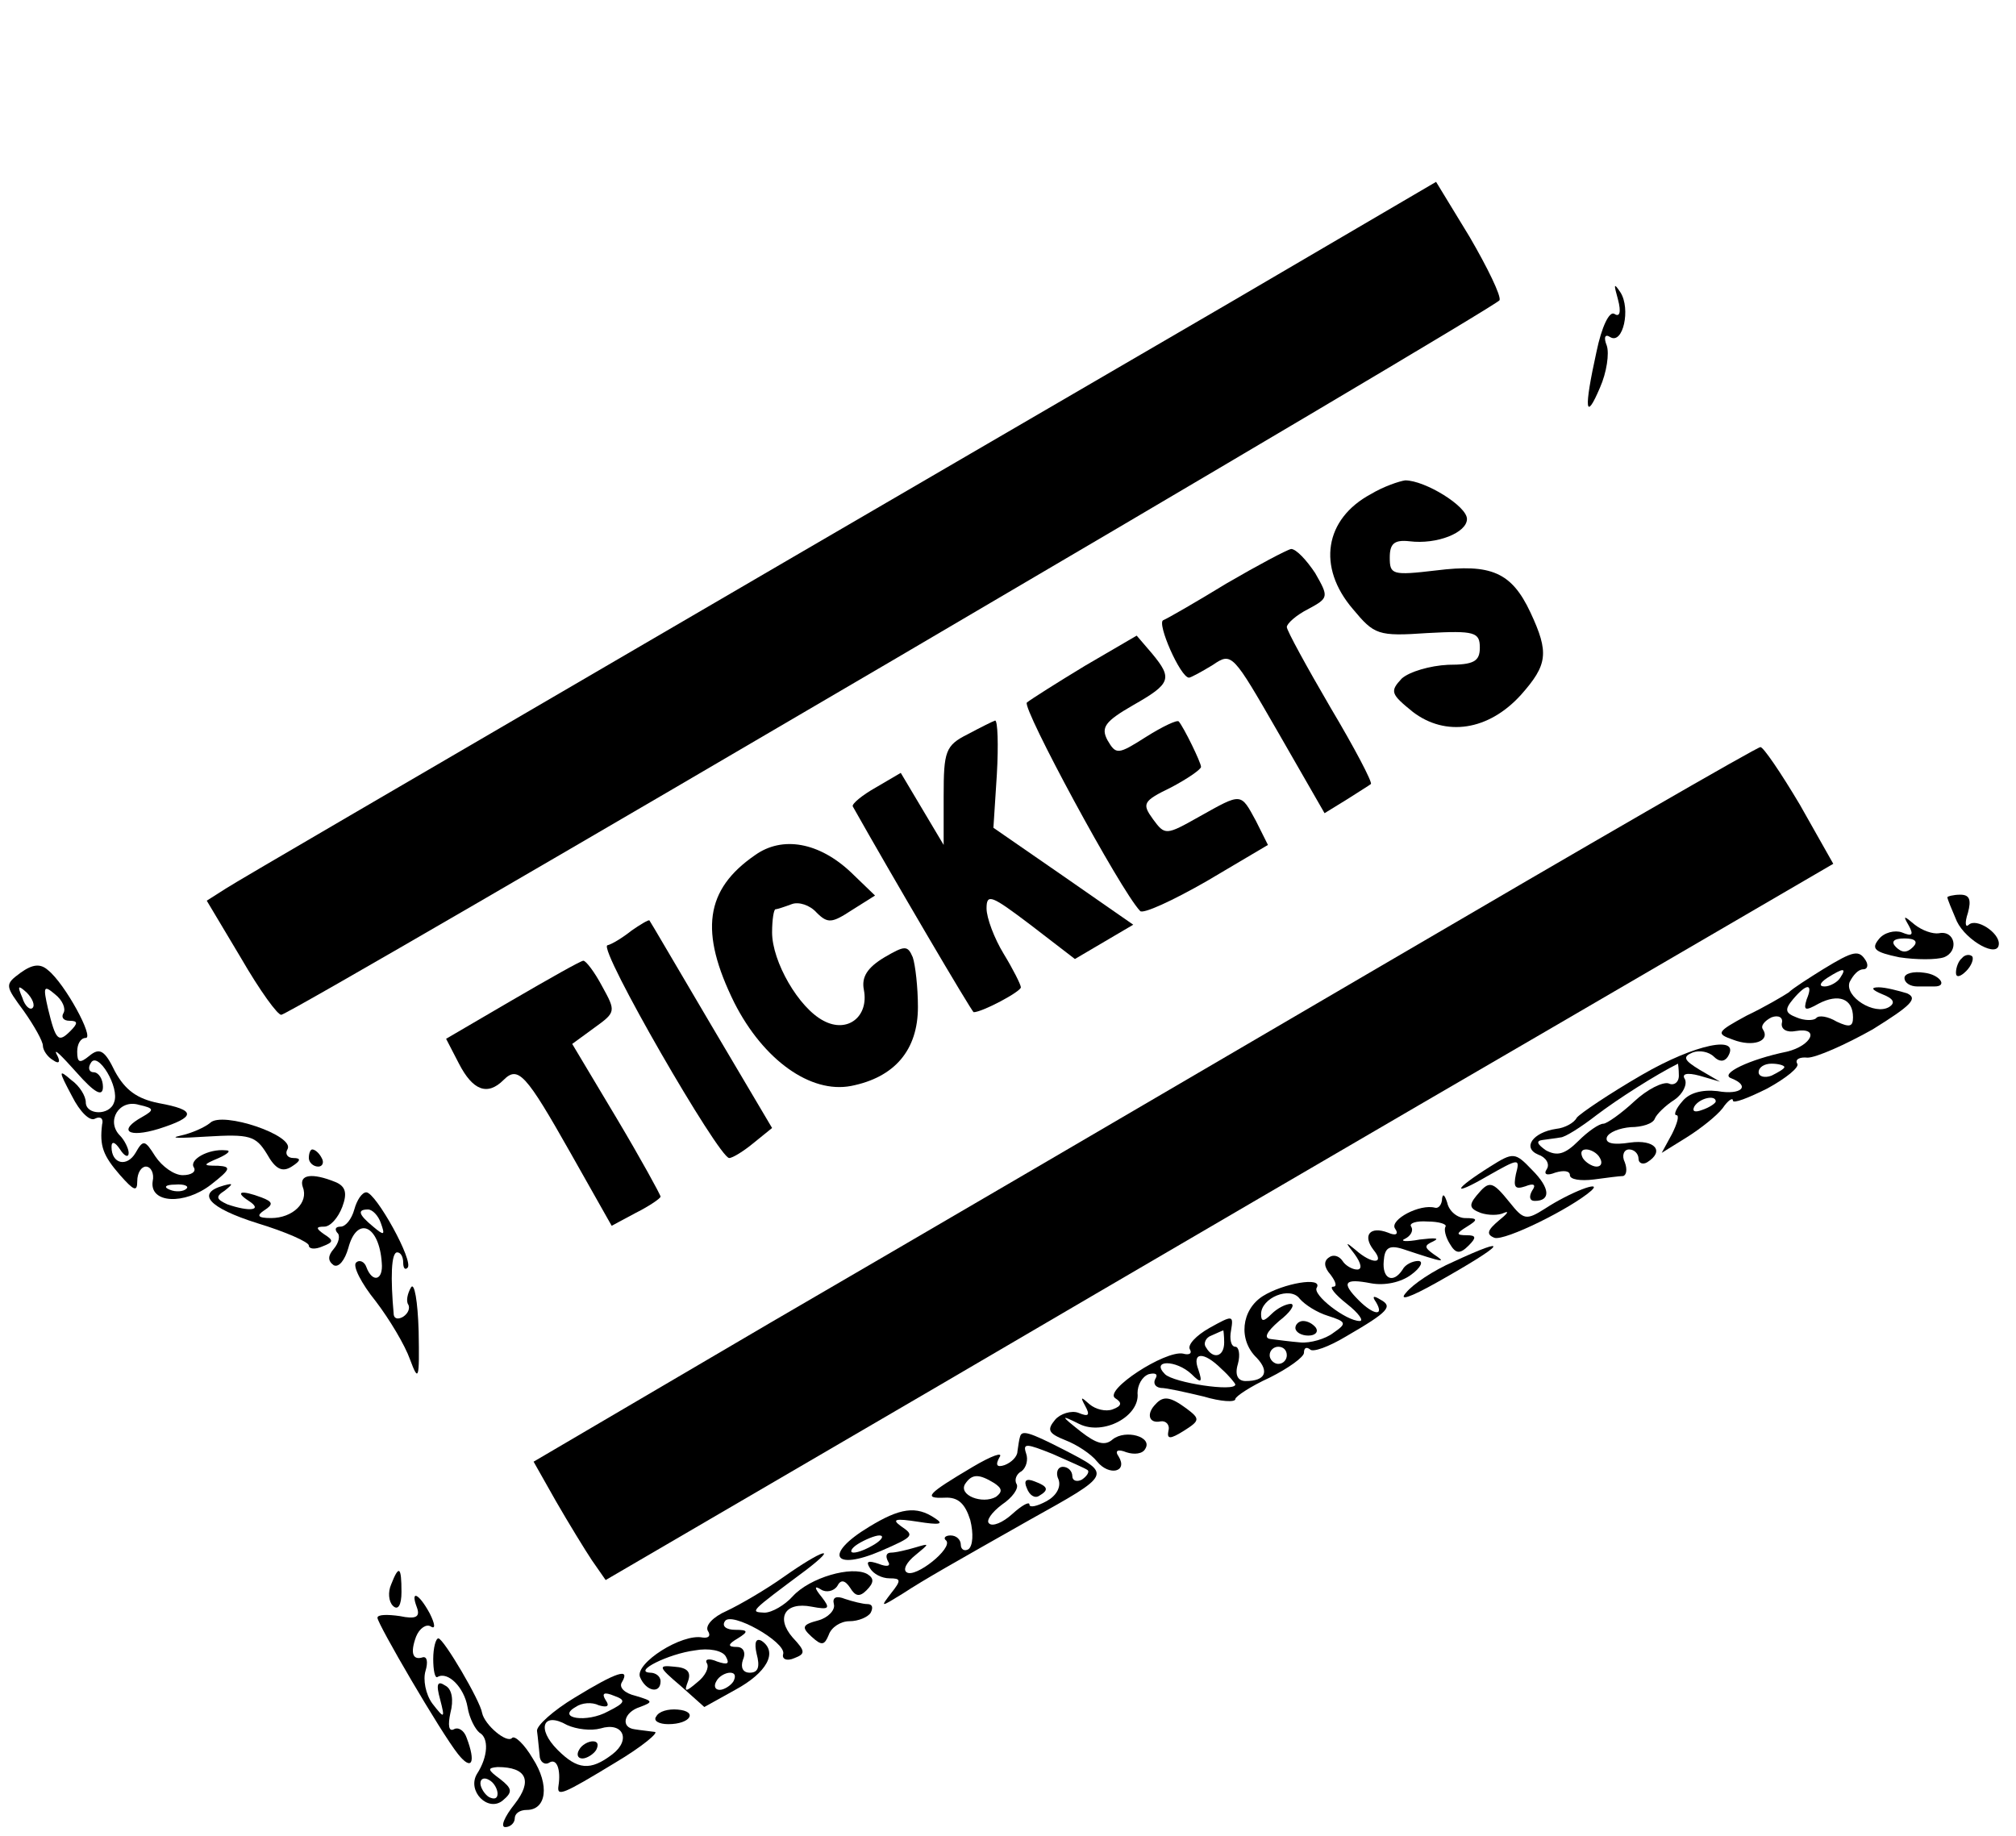 <?xml version="1.0" standalone="no"?>
<!DOCTYPE svg PUBLIC "-//W3C//DTD SVG 20010904//EN"
 "http://www.w3.org/TR/2001/REC-SVG-20010904/DTD/svg10.dtd">
<svg version="1.0" xmlns="http://www.w3.org/2000/svg"
 width="235pt" height="214pt" viewBox="0 0 235 214"
 preserveAspectRatio="xMidYMid meet">

<g transform="translate(0,214) scale(0.1,-0.1)"
fill="#000000" stroke="none">
<path d="M1435 1788 c-132 -77 -445 -259 -695 -405 -250 -146 -465 -271 -477
-279 l-22 -14 40 -67 c22 -38 43 -67 47 -66 18 4 1417 825 1420 833 2 5 -14
38 -35 74 l-39 64 -239 -140z"/>
<path d="M1886 1791 c4 -15 2 -21 -4 -17 -6 4 -15 -15 -21 -44 -15 -68 -13
-82 4 -42 8 18 11 40 8 49 -4 10 -2 14 4 10 15 -9 24 33 12 52 -8 12 -8 10 -3
-8z"/>
<path d="M1598 1564 c-54 -29 -63 -85 -21 -134 25 -30 29 -32 87 -28 55 3 61
1 61 -17 0 -16 -7 -20 -37 -20 -21 -1 -45 -8 -54 -16 -14 -15 -13 -18 13 -39
38 -29 88 -22 126 20 31 35 33 49 11 96 -22 47 -46 57 -110 49 -51 -6 -54 -5
-54 15 0 16 5 21 23 19 32 -4 67 10 67 26 0 15 -49 45 -72 45 -7 -1 -25 -7
-40 -16z"/>
<path d="M1430 1460 c-36 -22 -69 -41 -74 -43 -8 -3 20 -67 30 -67 2 0 15 7
28 15 22 15 23 13 76 -79 l54 -94 26 16 c14 9 27 17 28 18 2 2 -19 42 -47 89
-28 48 -51 90 -51 94 0 4 11 14 25 21 24 13 24 14 8 42 -10 15 -22 28 -28 28
-5 -1 -39 -19 -75 -40z"/>
<path d="M1265 1364 c-33 -20 -63 -39 -68 -43 -6 -6 109 -219 132 -243 3 -4
38 12 78 35 l71 42 -14 28 c-18 33 -16 33 -66 5 -39 -22 -40 -22 -54 -3 -13
18 -12 21 21 37 19 10 35 21 35 24 0 5 -20 46 -26 53 -2 2 -19 -6 -38 -18 -33
-21 -35 -21 -45 -4 -8 15 -3 22 30 41 44 25 46 31 22 60 l-18 21 -60 -35z"/>
<path d="M1128 1284 c-26 -13 -28 -20 -28 -72 l0 -57 -25 42 -25 42 -29 -17
c-16 -9 -28 -19 -27 -22 45 -80 139 -240 141 -240 10 0 55 24 55 29 0 3 -9 21
-20 39 -11 18 -20 42 -20 53 0 18 6 15 51 -19 l52 -40 34 20 34 20 -82 57 -81
56 4 62 c2 35 1 63 -2 63 -3 -1 -17 -8 -32 -16z"/>
<path d="M1610 1014 c-239 -140 -559 -327 -712 -416 l-276 -162 26 -46 c15
-26 34 -57 42 -69 l16 -23 389 227 c215 126 537 314 716 418 l326 190 -39 69
c-22 37 -43 68 -46 67 -4 0 -203 -115 -442 -255z"/>
<path d="M880 1143 c-58 -40 -65 -89 -24 -172 34 -67 89 -106 136 -97 51 10
78 42 78 92 0 23 -3 49 -6 58 -6 14 -9 14 -33 0 -20 -12 -27 -23 -24 -38 6
-31 -19 -51 -47 -36 -29 15 -60 69 -60 103 0 15 2 27 4 27 2 0 11 3 19 6 8 3
21 -1 29 -10 13 -13 18 -12 41 3 l27 17 -28 27 c-37 35 -80 43 -112 20z"/>
<path d="M2270 1094 c0 -2 5 -14 11 -28 11 -23 49 -44 49 -26 0 13 -26 30 -35
22 -4 -4 -5 2 -1 14 4 15 2 21 -9 21 -8 0 -15 -2 -15 -3z"/>
<path d="M736 1055 c-10 -8 -23 -16 -28 -17 -11 -4 130 -248 142 -248 4 0 17
8 29 18 l21 17 -71 120 c-39 66 -71 121 -72 122 -1 1 -11 -5 -21 -12z"/>
<path d="M2225 1061 c6 -11 4 -13 -8 -8 -8 3 -21 0 -27 -8 -9 -11 -5 -15 24
-21 20 -3 43 -3 52 0 18 7 13 32 -6 28 -7 -1 -19 3 -28 10 -13 11 -14 11 -7
-1z m5 -25 c-7 -7 -13 -7 -20 0 -6 6 -3 10 10 10 13 0 16 -4 10 -10z"/>
<path d="M2125 1010 c-16 -10 -35 -22 -40 -27 -6 -4 -28 -17 -49 -27 -35 -19
-36 -21 -16 -28 23 -9 44 -2 35 12 -3 4 2 10 10 14 8 3 14 0 12 -7 -1 -7 6
-11 16 -9 29 5 19 -17 -10 -24 -44 -9 -79 -26 -65 -31 23 -9 12 -20 -16 -15
-18 2 -33 -2 -41 -12 -8 -9 -10 -16 -7 -16 4 0 1 -10 -5 -22 l-12 -22 29 18
c16 10 35 25 42 34 6 9 12 13 12 9 0 -4 18 3 40 14 22 12 38 25 35 29 -3 5 3
8 12 7 10 0 44 15 76 33 45 28 53 36 40 42 -10 3 -25 7 -33 7 -10 0 -8 -3 4
-8 13 -5 16 -10 8 -15 -17 -10 -52 12 -46 29 4 8 10 15 16 15 5 0 6 5 3 10 -8
13 -14 12 -50 -10z m20 -10 c-3 -5 -12 -10 -18 -10 -7 0 -6 4 3 10 19 12 23
12 15 0z m-39 -25 c-4 -13 -2 -14 14 -5 23 12 40 6 40 -16 0 -11 -4 -12 -19
-5 -10 6 -21 8 -24 4 -3 -3 -14 -3 -23 1 -13 5 -14 9 -4 21 16 19 24 19 16 0z
m-26 -79 c0 -2 -7 -6 -15 -10 -8 -3 -15 -1 -15 4 0 6 7 10 15 10 8 0 15 -2 15
-4z m-80 -40 c0 -2 -7 -7 -16 -10 -8 -3 -12 -2 -9 4 6 10 25 14 25 6z"/>
<path d="M2287 1023 c-4 -3 -7 -11 -7 -17 0 -6 5 -5 12 2 6 6 9 14 7 17 -3 3
-9 2 -12 -2z"/>
<path d="M24 1006 c-19 -14 -18 -15 4 -45 12 -17 22 -35 22 -40 0 -5 5 -13 12
-17 7 -5 9 -2 4 7 -4 8 6 -2 23 -21 22 -25 31 -29 31 -17 0 9 -5 17 -11 17 -5
0 -7 5 -3 11 8 14 34 -29 27 -46 -5 -16 -33 -15 -33 0 0 7 -7 19 -17 26 -15
13 -15 11 1 -19 9 -18 21 -30 27 -26 6 3 10 0 8 -7 -3 -25 1 -36 21 -59 16
-18 20 -20 20 -7 0 10 5 17 10 17 6 0 10 -8 8 -17 -4 -26 37 -28 68 -4 23 18
24 21 8 22 -18 0 -18 1 1 9 11 5 15 9 8 9 -20 2 -43 -11 -37 -20 3 -5 -3 -9
-13 -9 -10 0 -24 10 -32 22 -12 19 -14 20 -23 4 -10 -17 -28 -13 -28 7 0 7 4
6 10 -3 5 -8 10 -10 10 -4 0 5 -5 15 -10 20 -17 17 -1 43 22 36 18 -4 18 -6 4
-14 -29 -16 -17 -25 19 -14 44 14 44 22 0 30 -25 5 -39 15 -51 37 -12 25 -18
28 -30 18 -11 -9 -14 -8 -14 5 0 9 4 16 10 16 10 0 -24 63 -44 79 -9 8 -18 7
-32 -3z m14 -41 c-3 -3 -9 2 -12 12 -6 14 -5 15 5 6 7 -7 10 -15 7 -18z m36
-6 c-3 -5 0 -9 7 -9 10 0 10 -3 1 -12 -14 -14 -17 -11 -26 26 -6 26 -5 28 8
17 9 -7 13 -17 10 -22z m143 -205 c-3 -3 -12 -4 -19 -1 -8 3 -5 6 6 6 11 1 17
-2 13 -5z"/>
<path d="M597 974 l-77 -45 15 -29 c16 -31 33 -38 52 -19 17 17 26 7 78 -85
l48 -85 28 15 c16 8 29 17 29 19 0 2 -23 44 -51 91 l-52 87 26 19 c25 18 25
19 9 48 -9 17 -19 30 -22 30 -3 0 -40 -21 -83 -46z"/>
<path d="M2220 1000 c0 -6 7 -10 15 -10 8 0 17 0 20 0 16 0 6 14 -12 16 -13 2
-23 -1 -23 -6z"/>
<path d="M1914 887 c-38 -22 -72 -45 -76 -50 -3 -6 -14 -12 -24 -13 -27 -4
-40 -22 -21 -30 9 -3 14 -11 10 -17 -4 -6 0 -8 10 -4 10 3 17 2 17 -3 0 -5 12
-7 28 -5 15 2 30 4 34 4 4 1 5 8 2 16 -4 8 -1 15 5 15 6 0 11 -5 11 -11 0 -5
5 -7 10 -4 21 13 9 27 -20 23 -19 -3 -29 -1 -27 6 2 6 15 11 28 12 13 0 26 4
28 10 2 5 12 15 23 22 10 7 15 18 12 24 -4 6 2 8 17 4 l24 -7 -24 14 c-18 11
-20 15 -8 20 8 3 19 1 25 -5 6 -6 12 -6 16 0 16 26 -38 15 -100 -21z m43 -1
c0 -8 -6 -12 -12 -9 -7 2 -25 -7 -40 -21 -15 -14 -32 -26 -36 -26 -5 0 -18 -9
-29 -20 -16 -16 -25 -18 -38 -11 -10 7 -12 11 -4 12 6 1 16 2 21 3 5 0 24 12
42 26 25 19 69 47 95 60 0 0 1 -6 1 -14z m-92 -96 c3 -5 2 -10 -4 -10 -5 0
-13 5 -16 10 -3 6 -2 10 4 10 5 0 13 -4 16 -10z"/>
<path d="M245 831 c-6 -5 -21 -12 -35 -15 -14 -3 0 -3 31 -1 50 3 57 1 70 -20
10 -18 18 -22 29 -15 11 7 11 10 2 10 -7 0 -10 5 -7 10 10 16 -76 45 -90 31z"/>
<path d="M360 790 c0 -5 5 -10 11 -10 5 0 7 5 4 10 -3 6 -8 10 -11 10 -2 0 -4
-4 -4 -10z"/>
<path d="M1737 780 c-43 -27 -46 -36 -3 -11 37 21 38 21 33 2 -3 -15 -1 -18
11 -14 10 4 13 2 8 -5 -4 -7 -3 -12 3 -12 19 0 18 15 -3 36 -20 21 -22 21 -49
4z"/>
<path d="M353 756 c7 -18 -12 -36 -37 -36 -16 0 -17 3 -8 9 11 7 10 10 -3 15
-24 9 -32 7 -15 -4 17 -11 1 -13 -25 -4 -13 6 -14 9 -3 16 10 8 10 9 -1 6 -33
-9 -18 -26 39 -44 33 -10 60 -22 60 -26 0 -4 7 -5 16 -1 13 5 13 7 2 14 -10 7
-10 9 0 9 7 0 16 10 21 23 6 16 4 24 -8 29 -27 11 -43 9 -38 -6z"/>
<path d="M1721 746 c-9 -11 -8 -15 5 -20 9 -3 21 -3 27 0 7 3 4 -1 -6 -9 -13
-11 -15 -16 -5 -20 12 -4 89 34 113 55 14 13 -25 -2 -54 -21 -22 -14 -25 -13
-41 7 -21 26 -24 26 -39 8z"/>
<path d="M413 730 c-3 -11 -10 -20 -16 -20 -6 0 -7 -3 -4 -7 4 -3 2 -12 -4
-19 -7 -8 -7 -14 0 -19 6 -3 13 6 17 20 10 38 36 27 39 -17 2 -21 -11 -24 -18
-5 -2 6 -8 9 -12 5 -4 -4 6 -24 23 -45 16 -21 34 -51 40 -68 10 -27 11 -23 10
33 -1 35 -5 58 -9 51 -4 -7 -6 -16 -3 -20 2 -4 0 -10 -6 -14 -5 -3 -10 -3 -11
2 -4 44 -3 73 4 73 4 0 7 -5 7 -12 0 -6 2 -9 5 -6 8 7 -37 88 -48 88 -5 0 -11
-9 -14 -20z m31 -16 c5 -14 4 -15 -9 -4 -17 14 -19 20 -6 20 5 0 12 -7 15 -16z"/>
<path d="M1681 743 c0 -7 -4 -12 -8 -11 -18 5 -53 -14 -47 -24 5 -7 1 -9 -8
-5 -21 8 -30 -3 -17 -20 14 -17 -2 -17 -21 0 -12 10 -12 9 -1 -5 8 -11 9 -18
3 -18 -6 0 -14 5 -17 10 -4 6 -11 8 -16 4 -6 -4 -6 -11 2 -20 6 -8 8 -14 3
-14 -5 0 2 -9 16 -20 14 -11 20 -20 15 -20 -16 0 -56 31 -50 39 7 13 -39 5
-63 -10 -25 -16 -29 -51 -7 -72 15 -16 10 -27 -13 -27 -9 0 -13 7 -9 20 3 11
1 20 -3 20 -5 0 -7 9 -5 19 3 18 2 18 -25 3 -16 -9 -26 -20 -23 -25 3 -5 -1
-7 -8 -5 -21 4 -93 -43 -79 -52 8 -5 8 -9 -3 -13 -8 -3 -20 0 -27 6 -10 9 -11
9 -5 -2 6 -11 4 -13 -8 -8 -8 3 -21 -1 -27 -8 -10 -12 -8 -16 12 -24 13 -5 30
-16 37 -25 14 -17 36 -12 25 6 -5 7 -1 9 9 5 9 -3 19 -2 22 4 9 14 -23 23 -38
11 -9 -8 -19 -5 -37 9 -24 19 -24 20 -2 9 28 -14 71 9 68 36 0 9 5 19 13 22 8
2 11 0 8 -5 -3 -5 -1 -10 6 -11 7 0 29 -5 50 -10 20 -6 37 -7 37 -3 0 3 18 15
40 25 22 11 40 24 40 29 0 6 3 7 7 4 3 -4 22 3 42 15 50 29 55 35 40 43 -8 5
-10 4 -5 -3 10 -17 -3 -15 -20 2 -21 21 -17 26 14 20 16 -3 35 1 47 10 11 8
15 16 8 16 -6 0 -15 -4 -18 -10 -11 -17 -24 -11 -22 10 1 15 6 19 22 14 51
-17 51 -16 36 -6 -11 8 -11 10 0 15 8 4 1 4 -16 2 -16 -3 -24 -2 -17 1 6 3 10
9 7 14 -3 4 6 7 19 6 13 0 23 -3 21 -6 -2 -3 0 -12 5 -20 7 -12 12 -12 22 -2
9 9 9 12 -2 12 -13 0 -13 2 0 10 13 8 13 10 -2 10 -9 0 -19 8 -21 18 -3 9 -5
11 -6 5z m-133 -137 c22 -7 22 -9 6 -20 -9 -7 -27 -12 -38 -11 -12 1 -27 3
-35 4 -8 1 -5 8 10 21 13 10 19 19 14 20 -6 0 -16 -5 -23 -12 -9 -9 -12 -9
-12 0 0 19 34 33 45 18 6 -7 20 -16 33 -20z m-121 -31 c0 -17 -13 -20 -21 -6
-4 5 0 12 6 14 7 3 13 6 14 6 0 1 1 -6 1 -14z m73 -15 c0 -5 -4 -10 -10 -10
-5 0 -10 5 -10 10 0 6 5 10 10 10 6 0 10 -4 10 -10z m-76 -16 c9 -8 16 -17 16
-18 0 -9 -72 2 -82 12 -17 17 13 17 31 0 11 -11 13 -10 8 5 -8 21 6 22 27 1z"/>
<path d="M1510 592 c0 -5 7 -9 15 -9 8 0 12 4 9 9 -3 4 -9 8 -15 8 -5 0 -9 -4
-9 -8z"/>
<path d="M1694 669 c-23 -10 -47 -26 -55 -36 -9 -10 4 -6 36 12 80 45 88 56
19 24z"/>
<path d="M1347 503 c-11 -11 -8 -23 6 -20 6 1 11 -4 9 -11 -2 -10 2 -10 18 0
19 12 19 14 3 26 -19 14 -27 15 -36 5z"/>
<path d="M1189 465 c-1 -3 -2 -10 -3 -17 0 -6 -7 -13 -15 -16 -9 -3 -11 0 -6
9 5 7 -9 2 -31 -11 -54 -32 -58 -37 -33 -36 16 1 24 -7 30 -26 4 -16 3 -30 -2
-34 -5 -3 -9 0 -9 5 0 6 -5 11 -12 11 -6 0 -9 -3 -5 -6 8 -9 -36 -44 -46 -37
-5 3 0 12 10 20 17 14 17 14 0 9 -10 -3 -23 -6 -28 -6 -6 0 -7 -4 -4 -10 4 -6
-1 -7 -11 -3 -12 4 -15 3 -10 -5 4 -7 14 -12 23 -12 13 0 14 -2 2 -17 -13 -17
-13 -17 13 -1 26 17 58 35 148 86 97 54 96 53 40 82 -41 21 -49 23 -51 15z
m79 -39 c2 -2 -1 -7 -7 -11 -6 -3 -11 -1 -11 4 0 6 -5 11 -11 11 -6 0 -9 -7
-5 -15 3 -9 -3 -19 -14 -25 -11 -6 -20 -8 -20 -4 0 4 -9 -1 -20 -11 -11 -10
-23 -15 -27 -11 -4 3 3 13 15 22 12 8 20 19 17 24 -3 5 0 12 6 15 5 4 8 13 5
21 -4 12 1 11 31 -1 20 -9 39 -17 41 -19z m-109 -15 c9 -6 10 -10 2 -16 -16
-9 -44 2 -36 15 8 12 16 12 34 1z"/>
<path d="M1197 405 c3 -8 9 -12 14 -9 12 7 11 11 -5 17 -10 4 -13 1 -9 -8z"/>
<path d="M1013 360 c-53 -32 -42 -52 14 -28 39 17 39 18 23 29 -11 8 -6 9 20
5 25 -4 31 -3 20 4 -22 15 -41 12 -77 -10z m7 -20 c-8 -5 -19 -10 -25 -10 -5
0 -3 5 5 10 8 5 20 10 25 10 6 0 3 -5 -5 -10z"/>
<path d="M914 302 c-21 -15 -52 -33 -67 -40 -16 -7 -25 -17 -22 -23 4 -6 1 -9
-6 -8 -24 5 -79 -30 -73 -46 7 -17 24 -20 24 -5 0 6 -6 10 -12 10 -21 1 21 22
52 26 16 3 32 0 36 -7 5 -9 2 -10 -10 -6 -9 4 -15 3 -12 -2 3 -5 -2 -15 -11
-22 -14 -12 -16 -12 -11 1 4 11 -1 16 -16 17 -19 2 -19 0 7 -22 l28 -25 36 20
c37 20 50 44 31 57 -7 4 -9 -2 -6 -15 4 -15 2 -22 -8 -22 -8 0 -11 6 -8 15 4
9 0 15 -7 15 -11 0 -11 3 1 10 13 8 12 10 -3 10 -10 0 -16 4 -12 10 7 12 71
-24 68 -38 -2 -6 4 -9 13 -5 13 5 13 8 -2 24 -20 23 -9 42 22 36 21 -4 22 -2
12 11 -9 11 -9 14 -1 9 6 -4 15 -2 19 4 4 8 9 7 15 -2 6 -10 11 -11 19 -3 9 9
9 14 1 19 -18 10 -67 -4 -87 -26 -9 -10 -24 -19 -33 -19 -17 1 -18 0 49 50 39
30 18 23 -26 -8z m-59 -122 c-3 -5 -11 -10 -16 -10 -6 0 -7 5 -4 10 3 6 11 10
16 10 6 0 7 -4 4 -10z"/>
<path d="M456 293 c-4 -9 -3 -20 2 -25 6 -6 10 1 10 16 0 30 -3 32 -12 9z"/>
<path d="M486 266 c4 -11 -1 -14 -20 -10 -14 2 -26 2 -26 -2 0 -7 74 -134 94
-159 16 -20 21 -10 10 19 -3 9 -10 13 -15 10 -6 -3 -7 5 -4 19 4 15 2 28 -6
32 -9 6 -11 2 -6 -16 6 -23 5 -23 -9 -5 -8 11 -11 28 -8 38 3 10 2 17 -3 16
-12 -4 -15 5 -8 24 4 10 12 15 17 12 6 -4 5 3 -1 15 -13 24 -23 28 -15 7z"/>
<path d="M972 270 c2 -7 -7 -16 -18 -19 -19 -5 -20 -8 -8 -19 12 -11 15 -10
20 2 3 9 14 16 24 16 11 0 22 5 25 10 3 6 2 10 -4 10 -5 0 -17 3 -26 6 -10 4
-15 2 -13 -6z"/>
<path d="M505 206 c0 -13 2 -23 5 -21 12 7 31 -12 35 -35 2 -13 9 -26 14 -30
11 -6 10 -28 -3 -48 -12 -20 13 -45 30 -31 12 10 11 14 -3 25 -15 11 -15 13
-3 14 34 0 41 -16 20 -43 -12 -15 -17 -27 -11 -27 6 0 11 5 11 10 0 6 6 10 14
10 23 0 27 29 7 60 -10 17 -21 27 -24 24 -6 -7 -32 15 -35 29 -2 14 -45 87
-51 87 -3 0 -6 -11 -6 -24z m75 -157 c0 -6 -4 -7 -10 -4 -5 3 -10 11 -10 16 0
6 5 7 10 4 6 -3 10 -11 10 -16z"/>
<path d="M670 161 c-25 -15 -45 -33 -44 -39 1 -7 2 -19 3 -28 0 -8 6 -12 11
-9 9 6 14 -8 11 -27 -2 -13 5 -10 66 27 32 19 52 36 46 36 -7 1 -17 2 -23 3
-17 2 -13 20 6 26 16 6 15 7 -5 13 -13 3 -20 10 -16 16 10 17 -6 12 -55 -18z
m39 -16 c-25 -14 -61 -8 -38 5 7 5 19 6 27 2 10 -3 13 -1 8 6 -5 8 -2 10 10 5
14 -5 13 -8 -7 -18z m-9 -20 c26 8 36 -13 14 -30 -26 -20 -41 -18 -64 5 -25
25 -17 45 11 29 11 -5 28 -7 39 -4z"/>
<path d="M675 100 c-3 -5 -2 -10 4 -10 5 0 13 5 16 10 3 6 2 10 -4 10 -5 0
-13 -4 -16 -10z"/>
<path d="M765 139 c-4 -5 3 -9 14 -9 26 0 35 15 11 17 -11 1 -22 -2 -25 -8z"/>
</g>
</svg>

